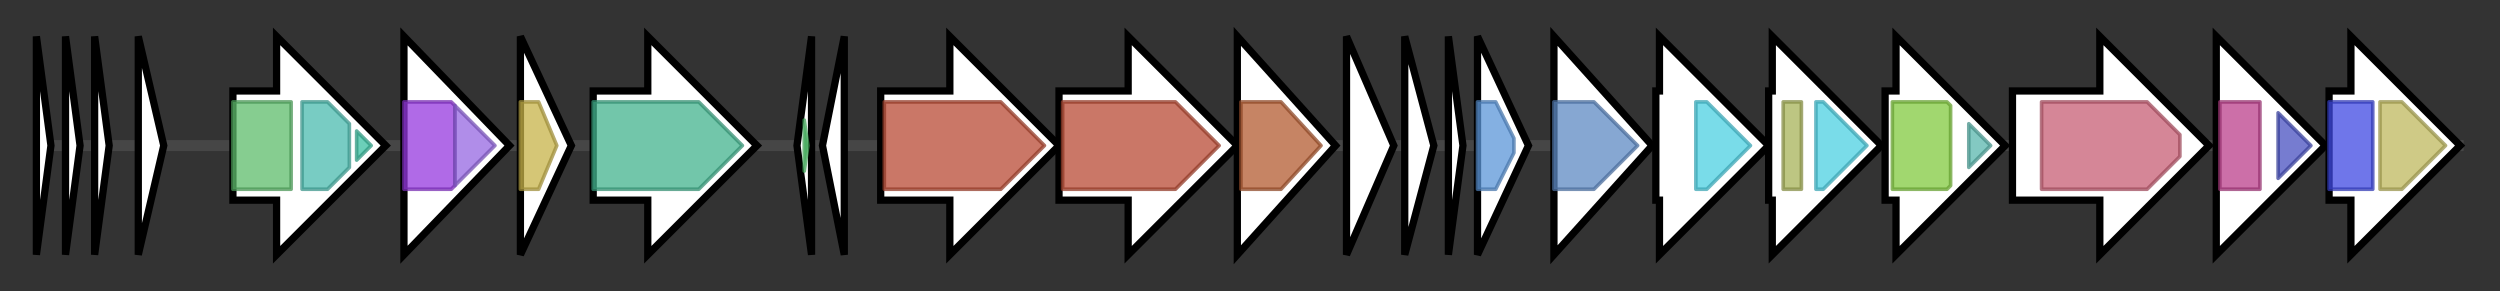 <svg version="1.1" baseProfile="full" xmlns="http://www.w3.org/2000/svg" width="686.967" height="80">
	<rect width="100%" height="100%" fill="#333333" stroke="none"/>
	<g>
		<line x1="10" y1="40.0" x2="676.967" y2="40.0" style="stroke:rgb(70,70,70); stroke-width:3 "/>
		<g>
			<title> (HLOLAOLD_00611)
hypothetical protein</title>
			<polygon class=" (HLOLAOLD_00611)
hypothetical protein" points="10,10 14,40 10,70" fill="rgb(255,255,255)" fill-opacity="1.0" stroke="rgb(0,0,0)" stroke-width="2"  />
		</g>
		<g>
			<title> (HLOLAOLD_00612)
hypothetical protein</title>
			<polygon class=" (HLOLAOLD_00612)
hypothetical protein" points="18,10 22,40 18,70" fill="rgb(255,255,255)" fill-opacity="1.0" stroke="rgb(0,0,0)" stroke-width="2"  />
		</g>
		<g>
			<title> (HLOLAOLD_00613)
hypothetical protein</title>
			<polygon class=" (HLOLAOLD_00613)
hypothetical protein" points="26,10 30,40 26,70" fill="rgb(255,255,255)" fill-opacity="1.0" stroke="rgb(0,0,0)" stroke-width="2"  />
		</g>
		<g>
			<title> (HLOLAOLD_00614)
hypothetical protein</title>
			<polygon class=" (HLOLAOLD_00614)
hypothetical protein" points="38,10 45,40 38,70" fill="rgb(255,255,255)" fill-opacity="1.0" stroke="rgb(0,0,0)" stroke-width="2"  />
		</g>
		<g>
			<title>moeA (HLOLAOLD_00615)
Molybdopterin molybdenumtransferase</title>
			<polygon class="moeA (HLOLAOLD_00615)
Molybdopterin molybdenumtransferase" points="64,25 76,25 76,10 106,40 76,70 76,55 64,55" fill="rgb(255,255,255)" fill-opacity="1.0" stroke="rgb(0,0,0)" stroke-width="2"  />
			<g>
				<title>MoeA_N (PF03453)
"MoeA N-terminal region (domain I and II)"</title>
				<rect class="PF03453" x="64" y="28" stroke-linejoin="round" width="16" height="24" fill="rgb(93,188,107)" stroke="rgb(74,150,85)" stroke-width="1" opacity="0.75" />
			</g>
			<g>
				<title>MoCF_biosynth (PF00994)
"Probable molybdopterin binding domain"</title>
				<polygon class="PF00994" points="83,28 90,28 96,34 96,46 90,52 83,52" stroke-linejoin="round" width="13" height="24" fill="rgb(75,187,175)" stroke="rgb(60,149,139)" stroke-width="1" opacity="0.75" />
			</g>
			<g>
				<title>MoeA_C (PF03454)
"MoeA C-terminal region (domain IV)"</title>
				<polygon class="PF03454" points="98,36 102,40 98,44" stroke-linejoin="round" width="7" height="24" fill="rgb(59,190,161)" stroke="rgb(47,152,128)" stroke-width="1" opacity="0.75" />
			</g>
		</g>
		<g>
			<title>moaA (HLOLAOLD_00616)
GTP 3',8-cyclase</title>
			<polygon class="moaA (HLOLAOLD_00616)
GTP 3',8-cyclase" points="111,10 140,40 111,70" fill="rgb(255,255,255)" fill-opacity="1.0" stroke="rgb(0,0,0)" stroke-width="2"  />
			<g>
				<title>Radical_SAM (PF04055)
"Radical SAM superfamily"</title>
				<polygon class="PF04055" points="111,28 124,28 125,29 125,51 124,52 111,52" stroke-linejoin="round" width="14" height="24" fill="rgb(149,56,222)" stroke="rgb(119,44,177)" stroke-width="1" opacity="0.75" />
			</g>
			<g>
				<title>Mob_synth_C (PF06463)
"Molybdenum Cofactor Synthesis C"</title>
				<polygon class="PF06463" points="125,29 136,40 125,51" stroke-linejoin="round" width="12" height="24" fill="rgb(149,103,225)" stroke="rgb(119,82,180)" stroke-width="1" opacity="0.75" />
			</g>
		</g>
		<g>
			<title> (HLOLAOLD_00617)
hypothetical protein</title>
			<polygon class=" (HLOLAOLD_00617)
hypothetical protein" points="143,10 157,40 143,70" fill="rgb(255,255,255)" fill-opacity="1.0" stroke="rgb(0,0,0)" stroke-width="2"  />
			<g>
				<title>YwpF (PF14183)
"YwpF-like protein"</title>
				<polygon class="PF14183" points="143,28 148,28 153,40 148,52 143,52" stroke-linejoin="round" width="13" height="24" fill="rgb(199,178,73)" stroke="rgb(159,142,58)" stroke-width="1" opacity="0.75" />
			</g>
		</g>
		<g>
			<title>ktrB_1 (HLOLAOLD_00618)
Ktr system potassium uptake protein B</title>
			<polygon class="ktrB_1 (HLOLAOLD_00618)
Ktr system potassium uptake protein B" points="163,25 178,25 178,10 208,40 178,70 178,55 163,55" fill="rgb(255,255,255)" fill-opacity="1.0" stroke="rgb(0,0,0)" stroke-width="2"  />
			<g>
				<title>TrkH (PF02386)
"Cation transport protein"</title>
				<polygon class="PF02386" points="163,28 192,28 204,40 192,52 163,52" stroke-linejoin="round" width="43" height="24" fill="rgb(67,179,142)" stroke="rgb(53,143,113)" stroke-width="1" opacity="0.75" />
			</g>
		</g>
		<g>
			<title> (HLOLAOLD_00619)
hypothetical protein</title>
			<polygon class=" (HLOLAOLD_00619)
hypothetical protein" points="219,40 223,10 223,70" fill="rgb(255,255,255)" fill-opacity="1.0" stroke="rgb(0,0,0)" stroke-width="2"  />
			<g>
				<title>YjcZ_2 (PF09680)
"Family of unknown function"</title>
				<polygon class="PF09680" points="222,40 221,47 221,33" stroke-linejoin="round" width="2" height="24" fill="rgb(79,203,107)" stroke="rgb(63,162,85)" stroke-width="1" opacity="0.75" />
			</g>
		</g>
		<g>
			<title> (HLOLAOLD_00620)
hypothetical protein</title>
			<polygon class=" (HLOLAOLD_00620)
hypothetical protein" points="226,40 232,10 232,70" fill="rgb(255,255,255)" fill-opacity="1.0" stroke="rgb(0,0,0)" stroke-width="2"  />
		</g>
		<g>
			<title>crtN_1 (HLOLAOLD_00621)
4,4'-diapophytoene desaturase (4,4'-diapolycopene-forming)</title>
			<polygon class="crtN_1 (HLOLAOLD_00621)
4,4'-diapophytoene desaturase (4,4'-diapolycopene-forming)" points="242,25 261,25 261,10 291,40 261,70 261,55 242,55" fill="rgb(255,255,255)" fill-opacity="1.0" stroke="rgb(0,0,0)" stroke-width="2"  />
			<g>
				<title>Amino_oxidase (PF01593)
"Flavin containing amine oxidoreductase"</title>
				<polygon class="PF01593" points="243,28 275,28 287,40 275,52 243,52" stroke-linejoin="round" width="47" height="24" fill="rgb(184,74,52)" stroke="rgb(147,59,41)" stroke-width="1" opacity="0.75" />
			</g>
		</g>
		<g>
			<title>crtNc (HLOLAOLD_00622)
4,4'-diapolycopen-4-al dehydrogenase</title>
			<polygon class="crtNc (HLOLAOLD_00622)
4,4'-diapolycopen-4-al dehydrogenase" points="291,25 310,25 310,10 340,40 310,70 310,55 291,55" fill="rgb(255,255,255)" fill-opacity="1.0" stroke="rgb(0,0,0)" stroke-width="2"  />
			<g>
				<title>Amino_oxidase (PF01593)
"Flavin containing amine oxidoreductase"</title>
				<polygon class="PF01593" points="292,28 323,28 335,40 323,52 292,52" stroke-linejoin="round" width="46" height="24" fill="rgb(184,74,52)" stroke="rgb(147,59,41)" stroke-width="1" opacity="0.75" />
			</g>
		</g>
		<g>
			<title>crtB (HLOLAOLD_00623)
15-cis-phytoene synthase</title>
			<polygon class="crtB (HLOLAOLD_00623)
15-cis-phytoene synthase" points="340,10 367,40 340,70" fill="rgb(255,255,255)" fill-opacity="1.0" stroke="rgb(0,0,0)" stroke-width="2"  />
			<g>
				<title>SQS_PSY (PF00494)
"Squalene/phytoene synthase"</title>
				<polygon class="PF00494" points="341,28 352,28 363,40 352,52 341,52" stroke-linejoin="round" width="25" height="24" fill="rgb(178,91,49)" stroke="rgb(142,72,39)" stroke-width="1" opacity="0.75" />
			</g>
		</g>
		<g>
			<title> (HLOLAOLD_00624)
hypothetical protein</title>
			<polygon class=" (HLOLAOLD_00624)
hypothetical protein" points="370,10 383,40 370,70" fill="rgb(255,255,255)" fill-opacity="1.0" stroke="rgb(0,0,0)" stroke-width="2"  />
		</g>
		<g>
			<title> (HLOLAOLD_00625)
hypothetical protein</title>
			<polygon class=" (HLOLAOLD_00625)
hypothetical protein" points="386,10 394,40 386,70" fill="rgb(255,255,255)" fill-opacity="1.0" stroke="rgb(0,0,0)" stroke-width="2"  />
		</g>
		<g>
			<title> (HLOLAOLD_00626)
hypothetical protein</title>
			<polygon class=" (HLOLAOLD_00626)
hypothetical protein" points="398,10 402,40 398,70" fill="rgb(255,255,255)" fill-opacity="1.0" stroke="rgb(0,0,0)" stroke-width="2"  />
		</g>
		<g>
			<title>tadA_1 (HLOLAOLD_00627)
tRNA-specific adenosine deaminase</title>
			<polygon class="tadA_1 (HLOLAOLD_00627)
tRNA-specific adenosine deaminase" points="406,10 420,40 406,70" fill="rgb(255,255,255)" fill-opacity="1.0" stroke="rgb(0,0,0)" stroke-width="2"  />
			<g>
				<title>dCMP_cyt_deam_1 (PF00383)
"Cytidine and deoxycytidylate deaminase zinc-binding region"</title>
				<polygon class="PF00383" points="406,28 411,28 416,38 416,42 411,52 406,52" stroke-linejoin="round" width="10" height="24" fill="rgb(91,149,216)" stroke="rgb(72,119,172)" stroke-width="1" opacity="0.75" />
			</g>
		</g>
		<g>
			<title>dppA (HLOLAOLD_00628)
D-aminopeptidase</title>
			<polygon class="dppA (HLOLAOLD_00628)
D-aminopeptidase" points="427,10 454,40 427,70" fill="rgb(255,255,255)" fill-opacity="1.0" stroke="rgb(0,0,0)" stroke-width="2"  />
			<g>
				<title>Peptidase_M55 (PF04951)
"D-aminopeptidase"</title>
				<polygon class="PF04951" points="427,28 438,28 450,40 438,52 427,52" stroke-linejoin="round" width="26" height="24" fill="rgb(94,138,195)" stroke="rgb(75,110,156)" stroke-width="1" opacity="0.75" />
			</g>
		</g>
		<g>
			<title>dppB_2 (HLOLAOLD_00629)
Dipeptide transport system permease protein DppB</title>
			<polygon class="dppB_2 (HLOLAOLD_00629)
Dipeptide transport system permease protein DppB" points="455,25 456,25 456,10 486,40 456,70 456,55 455,55" fill="rgb(255,255,255)" fill-opacity="1.0" stroke="rgb(0,0,0)" stroke-width="2"  />
			<g>
				<title>BPD_transp_1 (PF00528)
"Binding-protein-dependent transport system inner membrane component"</title>
				<polygon class="PF00528" points="466,28 469,28 481,40 469,52 466,52" stroke-linejoin="round" width="19" height="24" fill="rgb(77,208,225)" stroke="rgb(61,166,180)" stroke-width="1" opacity="0.75" />
			</g>
		</g>
		<g>
			<title>dppC (HLOLAOLD_00630)
Dipeptide transport system permease protein DppC</title>
			<polygon class="dppC (HLOLAOLD_00630)
Dipeptide transport system permease protein DppC" points="486,25 487,25 487,10 517,40 487,70 487,55 486,55" fill="rgb(255,255,255)" fill-opacity="1.0" stroke="rgb(0,0,0)" stroke-width="2"  />
			<g>
				<title>OppC_N (PF12911)
"N-terminal TM domain of oligopeptide transport permease C"</title>
				<rect class="PF12911" x="490" y="28" stroke-linejoin="round" width="5" height="24" fill="rgb(167,178,88)" stroke="rgb(133,142,70)" stroke-width="1" opacity="0.75" />
			</g>
			<g>
				<title>BPD_transp_1 (PF00528)
"Binding-protein-dependent transport system inner membrane component"</title>
				<polygon class="PF00528" points="499,28 501,28 513,40 501,52 499,52" stroke-linejoin="round" width="18" height="24" fill="rgb(77,208,225)" stroke="rgb(61,166,180)" stroke-width="1" opacity="0.75" />
			</g>
		</g>
		<g>
			<title>oppD_2 (HLOLAOLD_00631)
Oligopeptide transport ATP-binding protein OppD</title>
			<polygon class="oppD_2 (HLOLAOLD_00631)
Oligopeptide transport ATP-binding protein OppD" points="518,25 521,25 521,10 551,40 521,70 521,55 518,55" fill="rgb(255,255,255)" fill-opacity="1.0" stroke="rgb(0,0,0)" stroke-width="2"  />
			<g>
				<title>ABC_tran (PF00005)
"ABC transporter"</title>
				<polygon class="PF00005" points="520,28 535,28 536,29 536,51 535,52 520,52" stroke-linejoin="round" width="16" height="24" fill="rgb(129,201,63)" stroke="rgb(103,160,50)" stroke-width="1" opacity="0.75" />
			</g>
			<g>
				<title>oligo_HPY (PF08352)
"Oligopeptide/dipeptide transporter, C-terminal region"</title>
				<polygon class="PF08352" points="541,34 547,40 547,40 541,46" stroke-linejoin="round" width="6" height="24" fill="rgb(90,183,173)" stroke="rgb(72,146,138)" stroke-width="1" opacity="0.75" />
			</g>
		</g>
		<g>
			<title>dppE_2 (HLOLAOLD_00632)
Dipeptide-binding protein DppE</title>
			<polygon class="dppE_2 (HLOLAOLD_00632)
Dipeptide-binding protein DppE" points="553,25 577,25 577,10 607,40 577,70 577,55 553,55" fill="rgb(255,255,255)" fill-opacity="1.0" stroke="rgb(0,0,0)" stroke-width="2"  />
			<g>
				<title>SBP_bac_5 (PF00496)
"Bacterial extracellular solute-binding proteins, family 5 Middle"</title>
				<polygon class="PF00496" points="561,28 590,28 599,37 599,43 590,52 561,52" stroke-linejoin="round" width="38" height="24" fill="rgb(199,94,116)" stroke="rgb(159,75,92)" stroke-width="1" opacity="0.75" />
			</g>
		</g>
		<g>
			<title>ykfA (HLOLAOLD_00633)
putative murein peptide carboxypeptidase</title>
			<polygon class="ykfA (HLOLAOLD_00633)
putative murein peptide carboxypeptidase" points="609,25 609,25 609,10 639,40 609,70 609,55 609,55" fill="rgb(255,255,255)" fill-opacity="1.0" stroke="rgb(0,0,0)" stroke-width="2"  />
			<g>
				<title>Peptidase_S66 (PF02016)
"LD-carboxypeptidase N-terminal domain"</title>
				<rect class="PF02016" x="610" y="28" stroke-linejoin="round" width="11" height="24" fill="rgb(187,63,139)" stroke="rgb(149,50,111)" stroke-width="1" opacity="0.75" />
			</g>
			<g>
				<title>Peptidase_S66C (PF17676)
"LD-carboxypeptidase C-terminal domain"</title>
				<polygon class="PF17676" points="626,31 635,40 626,49" stroke-linejoin="round" width="11" height="24" fill="rgb(72,81,192)" stroke="rgb(57,64,153)" stroke-width="1" opacity="0.75" />
			</g>
		</g>
		<g>
			<title>ykfB (HLOLAOLD_00634)
L-Ala-D/L-Glu epimerase</title>
			<polygon class="ykfB (HLOLAOLD_00634)
L-Ala-D/L-Glu epimerase" points="640,25 646,25 646,10 676,40 646,70 646,55 640,55" fill="rgb(255,255,255)" fill-opacity="1.0" stroke="rgb(0,0,0)" stroke-width="2"  />
			<g>
				<title>MR_MLE_N (PF02746)
"Mandelate racemase / muconate lactonizing enzyme, N-terminal domain"</title>
				<rect class="PF02746" x="640" y="28" stroke-linejoin="round" width="12" height="24" fill="rgb(63,73,226)" stroke="rgb(50,58,180)" stroke-width="1" opacity="0.75" />
			</g>
			<g>
				<title>MR_MLE_C (PF13378)
"Enolase C-terminal domain-like"</title>
				<polygon class="PF13378" points="654,28 660,28 672,40 660,52 654,52" stroke-linejoin="round" width="21" height="24" fill="rgb(191,184,94)" stroke="rgb(152,147,75)" stroke-width="1" opacity="0.75" />
			</g>
		</g>
	</g>
</svg>
